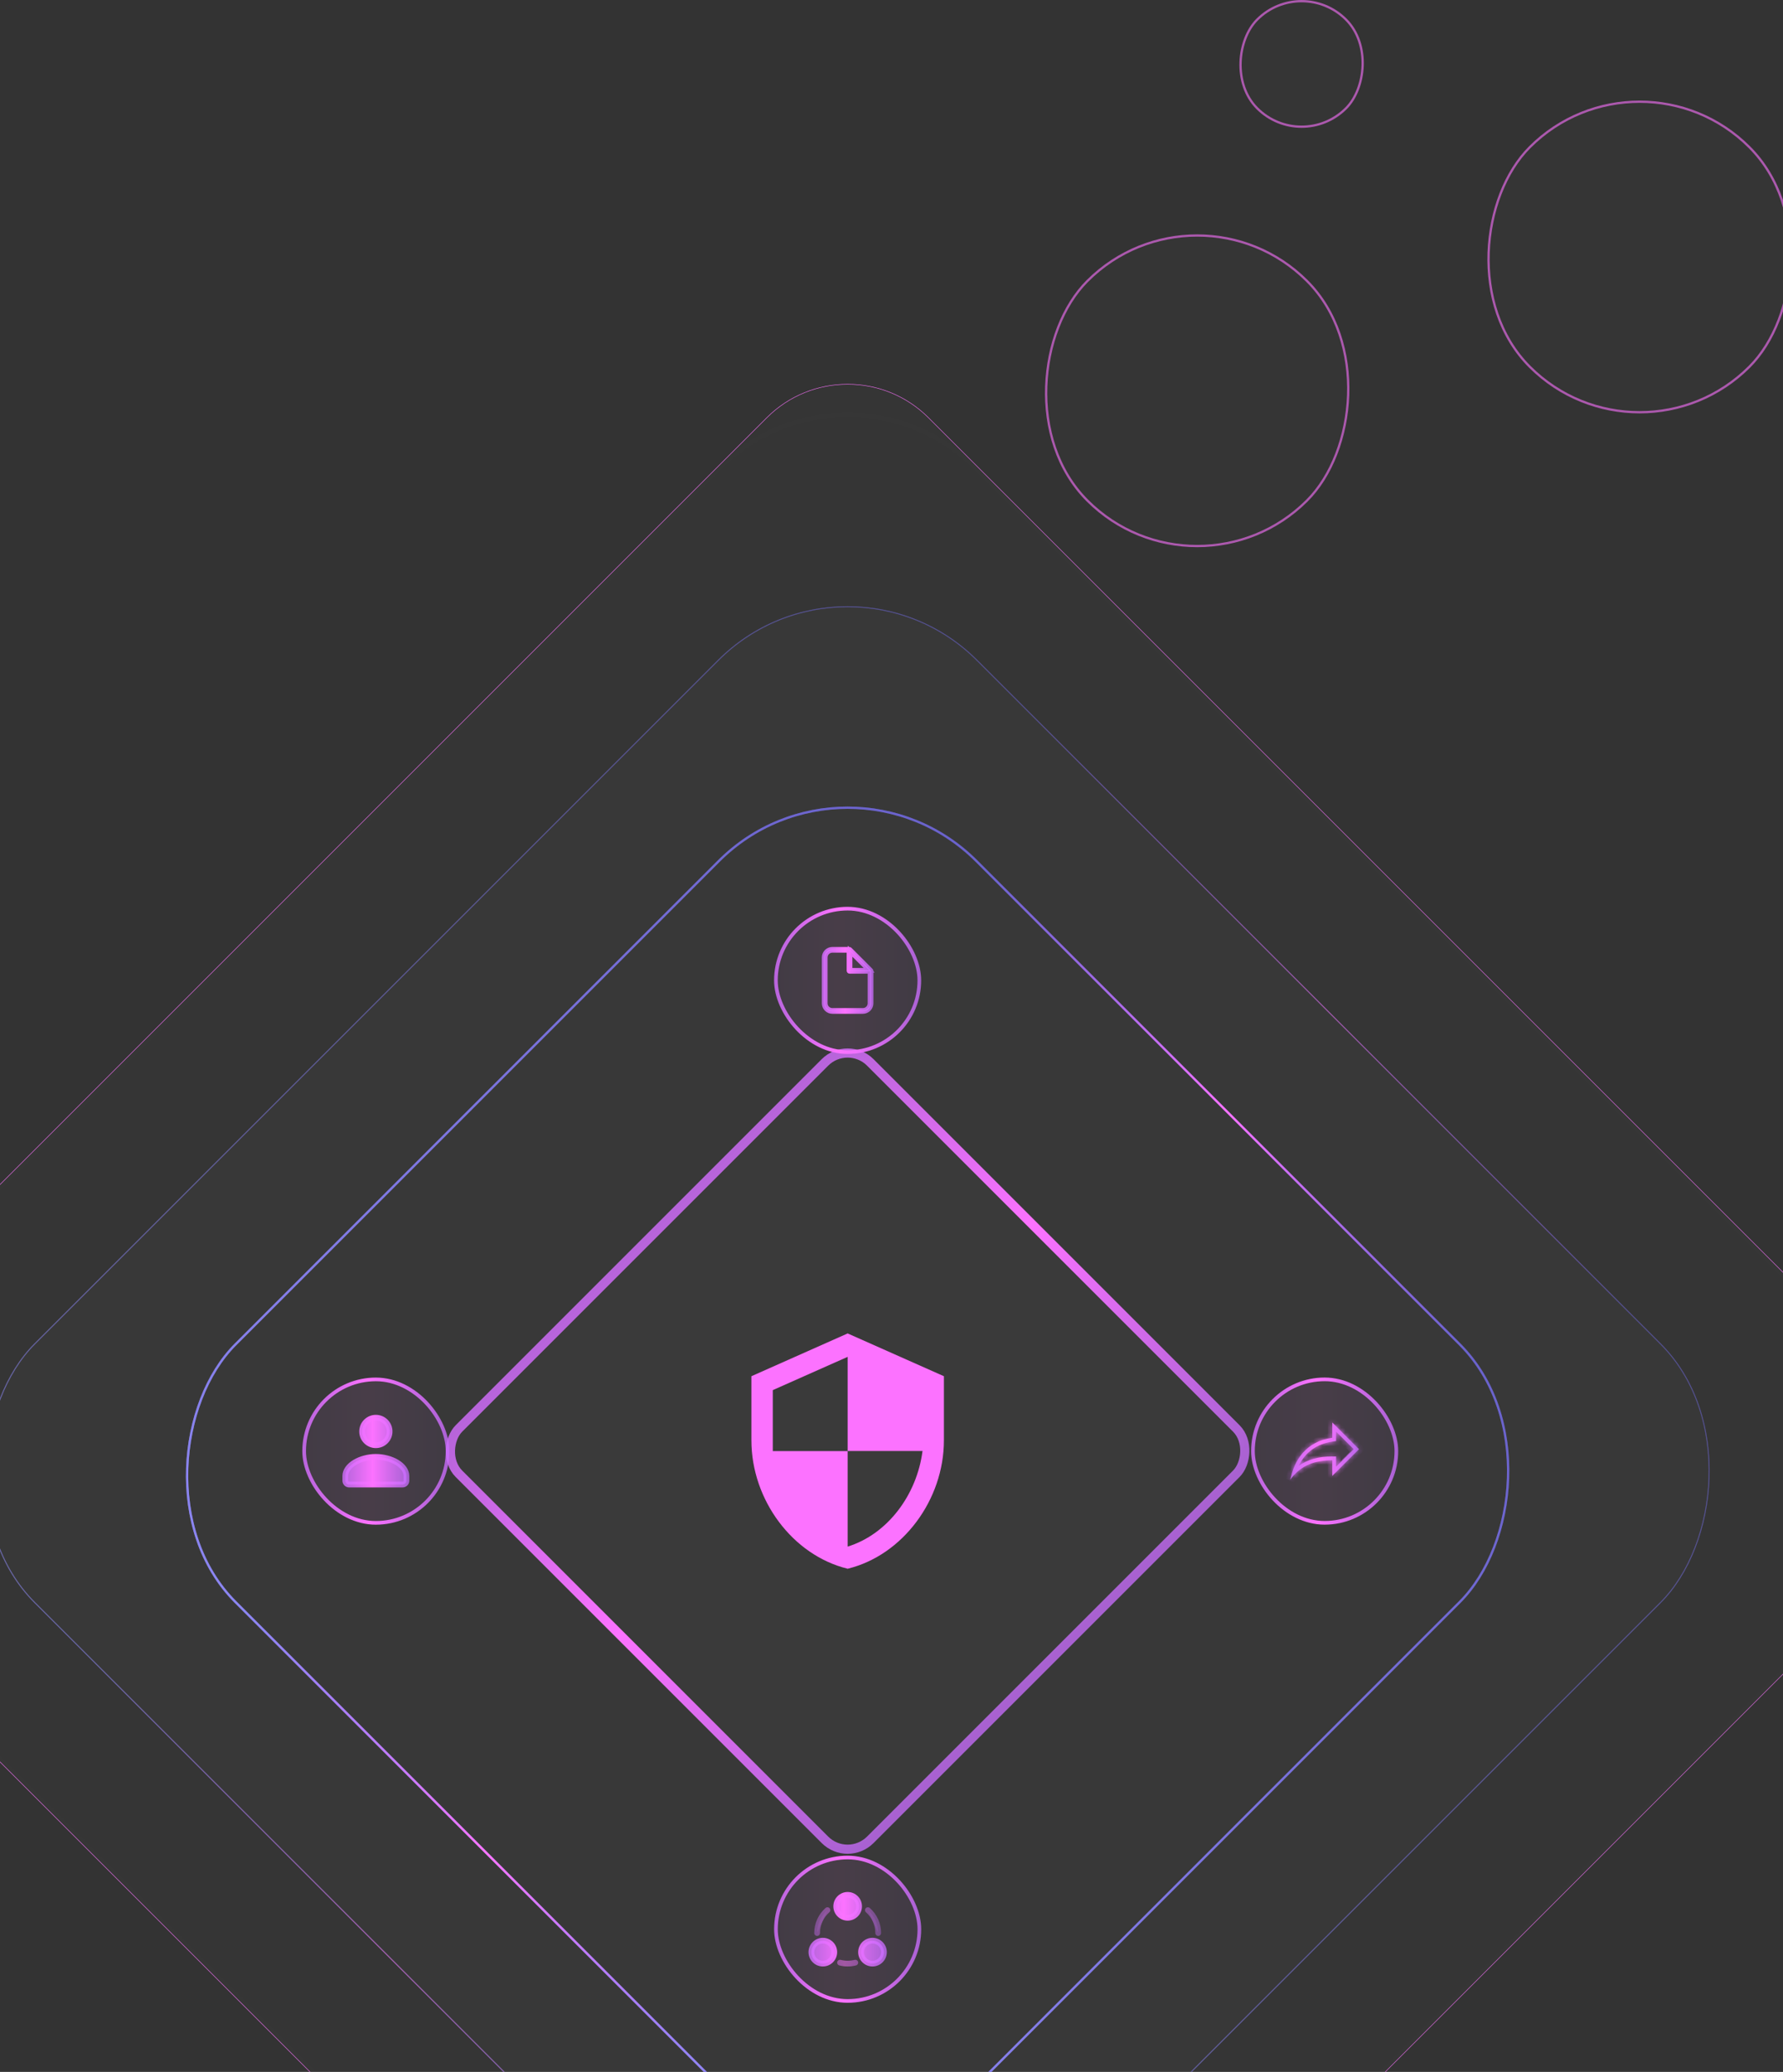 <svg width="389" height="452" viewBox="0 0 389 452" fill="none" xmlns="http://www.w3.org/2000/svg">
<rect x="0" y="0" width="389" height="452" fill="#333333" stroke="none"/>
<rect x="184.928" y="73.489" width="350.588" height="350.588" rx="24.95" transform="rotate(45 184.928 73.489)" fill="white" fill-opacity="0.01"/>
<rect x="184.928" y="73.489" width="350.588" height="350.588" rx="24.95" transform="rotate(45 184.928 73.489)" stroke="#FC72FF" stroke-width="0.1"/>
<g opacity="0.6">
<rect x="184.928" y="115.825" width="290.715" height="290.715" rx="39.9" transform="rotate(45 184.928 115.825)" fill="#D9D9D9" fill-opacity="0.03"/>
<rect x="184.928" y="115.825" width="290.715" height="290.715" rx="39.9" transform="rotate(45 184.928 115.825)" stroke="url(#paint0_linear_75_181)" stroke-width="0.2"/>
<rect x="184.928" y="115.825" width="290.715" height="290.715" rx="39.9" transform="rotate(45 184.928 115.825)" stroke="url(#paint1_linear_75_181)" stroke-width="0.2"/>
</g>
<rect x="184.928" y="159.74" width="228.608" height="228.608" rx="39.75" transform="rotate(45 184.928 159.74)" stroke="url(#paint2_linear_75_181)" stroke-width="0.5"/>
<rect x="184.928" y="159.74" width="228.608" height="228.608" rx="39.75" transform="rotate(45 184.928 159.74)" stroke="url(#paint3_linear_75_181)" stroke-width="0.5"/>
<rect opacity="0.1" x="184.928" y="74.125" width="349.688" height="349.688" rx="39.5" transform="rotate(45 184.928 74.125)" stroke="white" stroke-opacity="0.05"/>
<rect x="184.928" y="226.824" width="126.919" height="126.919" rx="7" transform="rotate(45 184.928 226.824)" fill="white" fill-opacity="0.01"/>
<rect x="184.928" y="226.824" width="126.919" height="126.919" rx="7" transform="rotate(45 184.928 226.824)" stroke="url(#paint4_linear_75_181)" stroke-width="2"/>
<path d="M184.935 290.895L163.935 300.228V314.228C163.935 327.178 172.895 339.288 184.935 342.228C196.975 339.288 205.935 327.178 205.935 314.228V300.228L184.935 290.895ZM184.935 316.538H201.268C200.031 326.151 193.615 334.715 184.935 337.398V316.561H168.601V303.261L184.935 296.005V316.538Z" fill="#FC72FF"/>
<rect x="169.28" y="198.229" width="31.294" height="31.294" rx="15.647" fill="url(#paint5_linear_75_181)" fill-opacity="0.08"/>
<rect x="169.28" y="198.229" width="31.294" height="31.294" rx="15.647" stroke="url(#paint6_linear_75_181)" stroke-width="0.802"/>
<path d="M190.015 211.729L190.016 211.729C190.037 211.75 190.049 211.777 190.052 211.806V218.875C190.052 219.35 189.863 219.806 189.527 220.142C189.191 220.478 188.736 220.667 188.26 220.667H181.594C181.118 220.667 180.663 220.478 180.327 220.142C179.991 219.806 179.802 219.35 179.802 218.875V208.875C179.802 208.4 179.991 207.944 180.327 207.608C180.663 207.272 181.118 207.083 181.594 207.083H185.318C185.351 207.083 185.383 207.097 185.407 207.12L185.407 207.12L190.015 211.729ZM186.322 208.363L185.469 207.51V208.717V211.167V211.667H185.969H188.419H189.626L188.772 210.813L186.322 208.363ZM185.219 207.833V207.333H184.719H181.594C181.185 207.333 180.793 207.496 180.504 207.785C180.214 208.074 180.052 208.466 180.052 208.875V218.875C180.052 219.284 180.214 219.676 180.504 219.965C180.793 220.254 181.185 220.417 181.594 220.417H188.26C188.669 220.417 189.061 220.254 189.35 219.965C189.64 219.676 189.802 219.284 189.802 218.875V212.417V211.917H189.302H185.348C185.314 211.916 185.282 211.902 185.258 211.878C185.234 211.854 185.22 211.821 185.219 211.787V207.833Z" fill="url(#paint7_linear_75_181)" stroke="url(#paint8_linear_75_181)"/>
<rect x="273.354" y="300.917" width="31.294" height="31.294" rx="15.647" fill="url(#paint9_linear_75_181)" fill-opacity="0.08"/>
<rect x="273.354" y="300.917" width="31.294" height="31.294" rx="15.647" stroke="url(#paint10_linear_75_181)" stroke-width="0.802"/>
<mask id="path-10-inside-1_75_181" fill="white">
<path d="M295.326 316.147L291.501 312.322V314.372L290.785 314.481C287.193 314.989 284.76 316.872 283.368 319.756C285.301 318.389 287.701 317.731 290.668 317.731H291.501V319.972M289.835 318.581C286.11 318.756 283.443 320.097 281.501 322.814C282.335 318.647 284.835 314.481 290.668 313.647V310.314L296.501 316.147L290.668 321.981V318.564C290.393 318.564 290.118 318.572 289.835 318.581Z"/>
</mask>
<path d="M295.326 316.147L291.501 312.322V314.372L290.785 314.481C287.193 314.989 284.76 316.872 283.368 319.756C285.301 318.389 287.701 317.731 290.668 317.731H291.501V319.972M289.835 318.581C286.11 318.756 283.443 320.097 281.501 322.814C282.335 318.647 284.835 314.481 290.668 313.647V310.314L296.501 316.147L290.668 321.981V318.564C290.393 318.564 290.118 318.572 289.835 318.581Z" fill="url(#paint11_linear_75_181)"/>
<path d="M289.335 318.564V318.581H290.335V318.564H289.335ZM291.501 312.322L292.208 311.615L290.501 309.908V312.322H291.501ZM291.501 314.372L291.651 315.361L292.501 315.232V314.372H291.501ZM290.785 314.481L290.925 315.471L290.934 315.469L290.785 314.481ZM283.368 319.756L282.467 319.321L280.785 322.806L283.945 320.572L283.368 319.756ZM291.501 317.731H292.501V316.731H291.501V317.731ZM289.835 318.581L289.805 317.581L289.796 317.581L289.788 317.582L289.835 318.581ZM281.501 322.814L280.521 322.618L282.315 323.395L281.501 322.814ZM290.668 313.647L290.809 314.637L291.668 314.514V313.647H290.668ZM290.668 310.314L291.375 309.607L289.668 307.9V310.314H290.668ZM296.501 316.147L297.208 316.854L297.915 316.147L297.208 315.44L296.501 316.147ZM290.668 321.981H289.668V324.395L291.375 322.688L290.668 321.981ZM290.668 318.564H291.668V317.564H290.668V318.564ZM296.033 315.44L292.208 311.615L290.794 313.029L294.619 316.854L296.033 315.44ZM290.501 312.322V314.372H292.501V312.322H290.501ZM291.352 313.383L290.635 313.492L290.934 315.469L291.651 315.361L291.352 313.383ZM290.644 313.49C286.726 314.045 284.006 316.134 282.467 319.321L284.268 320.19C285.514 317.611 287.66 315.933 290.925 315.471L290.644 313.49ZM283.945 320.572C285.669 319.353 287.852 318.731 290.668 318.731V316.731C287.55 316.731 284.933 317.424 282.791 318.939L283.945 320.572ZM290.668 318.731H291.501V316.731H290.668V318.731ZM290.501 317.731V319.972H292.501V317.731H290.501ZM289.788 317.582C285.802 317.769 282.832 319.232 280.688 322.232L282.315 323.395C284.054 320.962 286.417 319.742 289.881 319.579L289.788 317.582ZM282.482 323.01C282.875 321.044 283.651 319.138 284.962 317.639C286.259 316.157 288.123 315.021 290.809 314.637L290.526 312.657C287.379 313.107 285.077 314.471 283.457 316.322C281.852 318.156 280.961 320.417 280.521 322.618L282.482 323.01ZM291.668 313.647V310.314H289.668V313.647H291.668ZM289.961 311.021L295.794 316.854L297.208 315.44L291.375 309.607L289.961 311.021ZM295.794 315.44L289.961 321.273L291.375 322.688L297.208 316.854L295.794 315.44ZM291.668 321.981V318.564H289.668V321.981H291.668ZM290.668 317.564C290.375 317.564 290.085 317.573 289.805 317.581L289.864 319.58C290.151 319.572 290.41 319.564 290.668 319.564V317.564Z" fill="url(#paint12_linear_75_181)" mask="url(#path-10-inside-1_75_181)"/>
<rect x="169.288" y="405.225" width="31.294" height="31.294" rx="15.647" fill="url(#paint13_linear_75_181)" fill-opacity="0.08"/>
<rect x="169.288" y="405.225" width="31.294" height="31.294" rx="15.647" stroke="url(#paint14_linear_75_181)" stroke-width="0.802"/>
<path d="M184.935 418.372C184.272 418.372 183.637 418.109 183.168 417.64C182.699 417.171 182.435 416.535 182.435 415.872C182.435 415.209 182.699 414.573 183.168 414.105C183.637 413.636 184.272 413.372 184.935 413.372C185.599 413.372 186.234 413.636 186.703 414.105C187.172 414.573 187.435 415.209 187.435 415.872C187.435 416.535 187.172 417.171 186.703 417.64C186.234 418.109 185.599 418.372 184.935 418.372ZM179.519 428.372C178.856 428.372 178.22 428.109 177.751 427.64C177.282 427.171 177.019 426.535 177.019 425.872C177.019 425.209 177.282 424.573 177.751 424.105C178.22 423.636 178.856 423.372 179.519 423.372C180.182 423.372 180.818 423.636 181.287 424.105C181.755 424.573 182.019 425.209 182.019 425.872C182.019 426.535 181.755 427.171 181.287 427.64C180.818 428.109 180.182 428.372 179.519 428.372ZM190.352 428.372C189.689 428.372 189.053 428.109 188.584 427.64C188.116 427.171 187.852 426.535 187.852 425.872C187.852 425.209 188.116 424.573 188.584 424.105C189.053 423.636 189.689 423.372 190.352 423.372C191.015 423.372 191.651 423.636 192.12 424.105C192.589 424.573 192.852 425.209 192.852 425.872C192.852 426.535 192.589 427.171 192.12 427.64C191.651 428.109 191.015 428.372 190.352 428.372Z" fill="url(#paint15_linear_75_181)" stroke="url(#paint16_linear_75_181)" stroke-width="1.25"/>
<g opacity="0.5">
<path d="M191.602 421.704C191.603 420.758 191.403 419.823 191.013 418.961C190.624 418.099 190.056 417.329 189.345 416.704M178.269 421.704C178.268 420.758 178.468 419.823 178.858 418.961C179.247 418.099 179.815 417.329 180.525 416.704M183.269 428.161C183.813 428.301 184.373 428.372 184.935 428.371C185.498 428.372 186.058 428.301 186.602 428.161" fill="url(#paint17_linear_75_181)"/>
<path d="M191.602 421.704C191.603 420.758 191.403 419.823 191.013 418.961C190.624 418.099 190.056 417.329 189.345 416.704M178.269 421.704C178.268 420.758 178.468 419.823 178.858 418.961C179.247 418.099 179.815 417.329 180.525 416.704M183.269 428.161C183.813 428.301 184.373 428.372 184.935 428.371C185.498 428.372 186.058 428.301 186.602 428.161" stroke="url(#paint18_linear_75_181)" stroke-width="1.25" stroke-linecap="round"/>
</g>
<rect x="66.354" y="300.925" width="31.294" height="31.294" rx="15.647" fill="url(#paint19_linear_75_181)" fill-opacity="0.08"/>
<rect x="66.354" y="300.925" width="31.294" height="31.294" rx="15.647" stroke="url(#paint20_linear_75_181)" stroke-width="0.802"/>
<path d="M87.835 323.862C88.056 323.862 88.268 323.774 88.424 323.618C88.581 323.462 88.668 323.25 88.668 323.029V321.99C88.672 319.652 85.357 317.82 82.002 317.82C78.647 317.82 75.335 319.652 75.335 321.99V323.029C75.335 323.25 75.423 323.462 75.579 323.618C75.736 323.774 75.948 323.862 76.168 323.862H87.835ZM85.005 312.282C85.005 312.676 84.927 313.067 84.777 313.431C84.626 313.796 84.404 314.127 84.126 314.406C83.847 314.685 83.516 314.906 83.151 315.057C82.787 315.208 82.396 315.285 82.002 315.285C81.608 315.285 81.217 315.208 80.853 315.057C80.488 314.906 80.157 314.685 79.878 314.406C79.599 314.127 79.378 313.796 79.227 313.431C79.076 313.067 78.999 312.676 78.999 312.282C78.999 311.485 79.315 310.722 79.878 310.158C80.441 309.595 81.205 309.279 82.002 309.279C82.798 309.279 83.562 309.595 84.126 310.158C84.689 310.722 85.005 311.485 85.005 312.282Z" fill="url(#paint21_linear_75_181)" stroke="url(#paint22_linear_75_181)" stroke-width="1.25" stroke-linecap="round" stroke-linejoin="round"/>
<rect opacity="0.6" x="261.193" y="133.154" width="67.749" height="67.749" rx="33.874" transform="rotate(-135 261.193 133.154)" fill="#D9D9D9" fill-opacity="0.03" stroke="#FC72FF" stroke-width="0.5"/>
<rect opacity="0.6" x="357.711" y="103.967" width="67.749" height="67.749" rx="33.874" transform="rotate(-135 357.711 103.967)" fill="#D9D9D9" fill-opacity="0.03" stroke="#FC72FF" stroke-width="0.5"/>
<rect opacity="0.6" x="283.973" y="33.314" width="27.388" height="27.388" rx="13.694" transform="rotate(-135 283.973 33.314)" fill="#D9D9D9" fill-opacity="0.03" stroke="#FC72FF" stroke-width="0.5"/>
<defs>
<linearGradient id="paint0_linear_75_181" x1="330.385" y1="115.682" x2="330.385" y2="406.6" gradientUnits="userSpaceOnUse">
<stop stop-color="#465D98"/>
<stop offset="1" stop-color="#88A2E4"/>
</linearGradient>
<linearGradient id="paint1_linear_75_181" x1="239.028" y1="261.141" x2="426.907" y2="261.141" gradientUnits="userSpaceOnUse">
<stop stop-color="#8F68FF" stop-opacity="0.5"/>
<stop offset="0.504" stop-color="#FC72FF"/>
<stop offset="1" stop-color="#8F68FF" stop-opacity="0.5"/>
</linearGradient>
<linearGradient id="paint2_linear_75_181" x1="299.482" y1="159.386" x2="299.482" y2="388.496" gradientUnits="userSpaceOnUse">
<stop stop-color="#465D98"/>
<stop offset="1" stop-color="#88A2E4"/>
</linearGradient>
<linearGradient id="paint3_linear_75_181" x1="227.534" y1="273.941" x2="375.497" y2="273.941" gradientUnits="userSpaceOnUse">
<stop stop-color="#8F68FF" stop-opacity="0.5"/>
<stop offset="0.504" stop-color="#FC72FF"/>
<stop offset="1" stop-color="#8F68FF" stop-opacity="0.5"/>
</linearGradient>
<linearGradient id="paint4_linear_75_181" x1="86.381" y1="290.284" x2="394.439" y2="290.284" gradientUnits="userSpaceOnUse">
<stop stop-color="#8F68FF" stop-opacity="0.5"/>
<stop offset="0.504" stop-color="#FC72FF"/>
<stop offset="1" stop-color="#8F68FF" stop-opacity="0.5"/>
</linearGradient>
<linearGradient id="paint5_linear_75_181" x1="143.958" y1="213.876" x2="221.862" y2="213.876" gradientUnits="userSpaceOnUse">
<stop stop-color="#8F68FF" stop-opacity="0.5"/>
<stop offset="0.504" stop-color="#FC72FF"/>
<stop offset="1" stop-color="#8F68FF" stop-opacity="0.5"/>
</linearGradient>
<linearGradient id="paint6_linear_75_181" x1="143.958" y1="213.876" x2="221.862" y2="213.876" gradientUnits="userSpaceOnUse">
<stop stop-color="#8F68FF" stop-opacity="0.5"/>
<stop offset="0.504" stop-color="#FC72FF"/>
<stop offset="1" stop-color="#8F68FF" stop-opacity="0.5"/>
</linearGradient>
<linearGradient id="paint7_linear_75_181" x1="170.567" y1="213.875" x2="197.873" y2="213.875" gradientUnits="userSpaceOnUse">
<stop stop-color="#8F68FF" stop-opacity="0.5"/>
<stop offset="0.504" stop-color="#FC72FF"/>
<stop offset="1" stop-color="#8F68FF" stop-opacity="0.5"/>
</linearGradient>
<linearGradient id="paint8_linear_75_181" x1="170.567" y1="213.875" x2="197.873" y2="213.875" gradientUnits="userSpaceOnUse">
<stop stop-color="#8F68FF" stop-opacity="0.5"/>
<stop offset="0.504" stop-color="#FC72FF"/>
<stop offset="1" stop-color="#8F68FF" stop-opacity="0.5"/>
</linearGradient>
<linearGradient id="paint9_linear_75_181" x1="248.032" y1="316.564" x2="325.936" y2="316.564" gradientUnits="userSpaceOnUse">
<stop stop-color="#8F68FF" stop-opacity="0.5"/>
<stop offset="0.504" stop-color="#FC72FF"/>
<stop offset="1" stop-color="#8F68FF" stop-opacity="0.5"/>
</linearGradient>
<linearGradient id="paint10_linear_75_181" x1="248.032" y1="316.564" x2="325.936" y2="316.564" gradientUnits="userSpaceOnUse">
<stop stop-color="#8F68FF" stop-opacity="0.5"/>
<stop offset="0.504" stop-color="#FC72FF"/>
<stop offset="1" stop-color="#8F68FF" stop-opacity="0.5"/>
</linearGradient>
<linearGradient id="paint11_linear_75_181" x1="269.854" y1="316.564" x2="306.262" y2="316.564" gradientUnits="userSpaceOnUse">
<stop stop-color="#8F68FF" stop-opacity="0.5"/>
<stop offset="0.504" stop-color="#FC72FF"/>
<stop offset="1" stop-color="#8F68FF" stop-opacity="0.5"/>
</linearGradient>
<linearGradient id="paint12_linear_75_181" x1="269.854" y1="316.564" x2="306.262" y2="316.564" gradientUnits="userSpaceOnUse">
<stop stop-color="#8F68FF" stop-opacity="0.5"/>
<stop offset="0.504" stop-color="#FC72FF"/>
<stop offset="1" stop-color="#8F68FF" stop-opacity="0.5"/>
</linearGradient>
<linearGradient id="paint13_linear_75_181" x1="143.965" y1="420.872" x2="221.87" y2="420.872" gradientUnits="userSpaceOnUse">
<stop stop-color="#8F68FF" stop-opacity="0.5"/>
<stop offset="0.504" stop-color="#FC72FF"/>
<stop offset="1" stop-color="#8F68FF" stop-opacity="0.5"/>
</linearGradient>
<linearGradient id="paint14_linear_75_181" x1="143.965" y1="420.872" x2="221.87" y2="420.872" gradientUnits="userSpaceOnUse">
<stop stop-color="#8F68FF" stop-opacity="0.5"/>
<stop offset="0.504" stop-color="#FC72FF"/>
<stop offset="1" stop-color="#8F68FF" stop-opacity="0.5"/>
</linearGradient>
<linearGradient id="paint15_linear_75_181" x1="164.725" y1="420.872" x2="203.156" y2="420.872" gradientUnits="userSpaceOnUse">
<stop stop-color="#8F68FF" stop-opacity="0.5"/>
<stop offset="0.504" stop-color="#FC72FF"/>
<stop offset="1" stop-color="#8F68FF" stop-opacity="0.5"/>
</linearGradient>
<linearGradient id="paint16_linear_75_181" x1="164.725" y1="420.872" x2="203.156" y2="420.872" gradientUnits="userSpaceOnUse">
<stop stop-color="#8F68FF" stop-opacity="0.5"/>
<stop offset="0.504" stop-color="#FC72FF"/>
<stop offset="1" stop-color="#8F68FF" stop-opacity="0.5"/>
</linearGradient>
<linearGradient id="paint17_linear_75_181" x1="167.916" y1="422.538" x2="200.279" y2="422.538" gradientUnits="userSpaceOnUse">
<stop stop-color="#8F68FF" stop-opacity="0.5"/>
<stop offset="0.504" stop-color="#FC72FF"/>
<stop offset="1" stop-color="#8F68FF" stop-opacity="0.5"/>
</linearGradient>
<linearGradient id="paint18_linear_75_181" x1="167.916" y1="422.538" x2="200.279" y2="422.538" gradientUnits="userSpaceOnUse">
<stop stop-color="#8F68FF" stop-opacity="0.5"/>
<stop offset="0.504" stop-color="#FC72FF"/>
<stop offset="1" stop-color="#8F68FF" stop-opacity="0.5"/>
</linearGradient>
<linearGradient id="paint19_linear_75_181" x1="41.032" y1="316.572" x2="118.936" y2="316.572" gradientUnits="userSpaceOnUse">
<stop stop-color="#8F68FF" stop-opacity="0.5"/>
<stop offset="0.504" stop-color="#FC72FF"/>
<stop offset="1" stop-color="#8F68FF" stop-opacity="0.5"/>
</linearGradient>
<linearGradient id="paint20_linear_75_181" x1="41.032" y1="316.572" x2="118.936" y2="316.572" gradientUnits="userSpaceOnUse">
<stop stop-color="#8F68FF" stop-opacity="0.5"/>
<stop offset="0.504" stop-color="#FC72FF"/>
<stop offset="1" stop-color="#8F68FF" stop-opacity="0.5"/>
</linearGradient>
<linearGradient id="paint21_linear_75_181" x1="64.983" y1="316.57" x2="97.345" y2="316.57" gradientUnits="userSpaceOnUse">
<stop stop-color="#8F68FF" stop-opacity="0.5"/>
<stop offset="0.504" stop-color="#FC72FF"/>
<stop offset="1" stop-color="#8F68FF" stop-opacity="0.5"/>
</linearGradient>
<linearGradient id="paint22_linear_75_181" x1="64.983" y1="316.57" x2="97.345" y2="316.57" gradientUnits="userSpaceOnUse">
<stop stop-color="#8F68FF" stop-opacity="0.5"/>
<stop offset="0.504" stop-color="#FC72FF"/>
<stop offset="1" stop-color="#8F68FF" stop-opacity="0.5"/>
</linearGradient>
</defs>
</svg>
